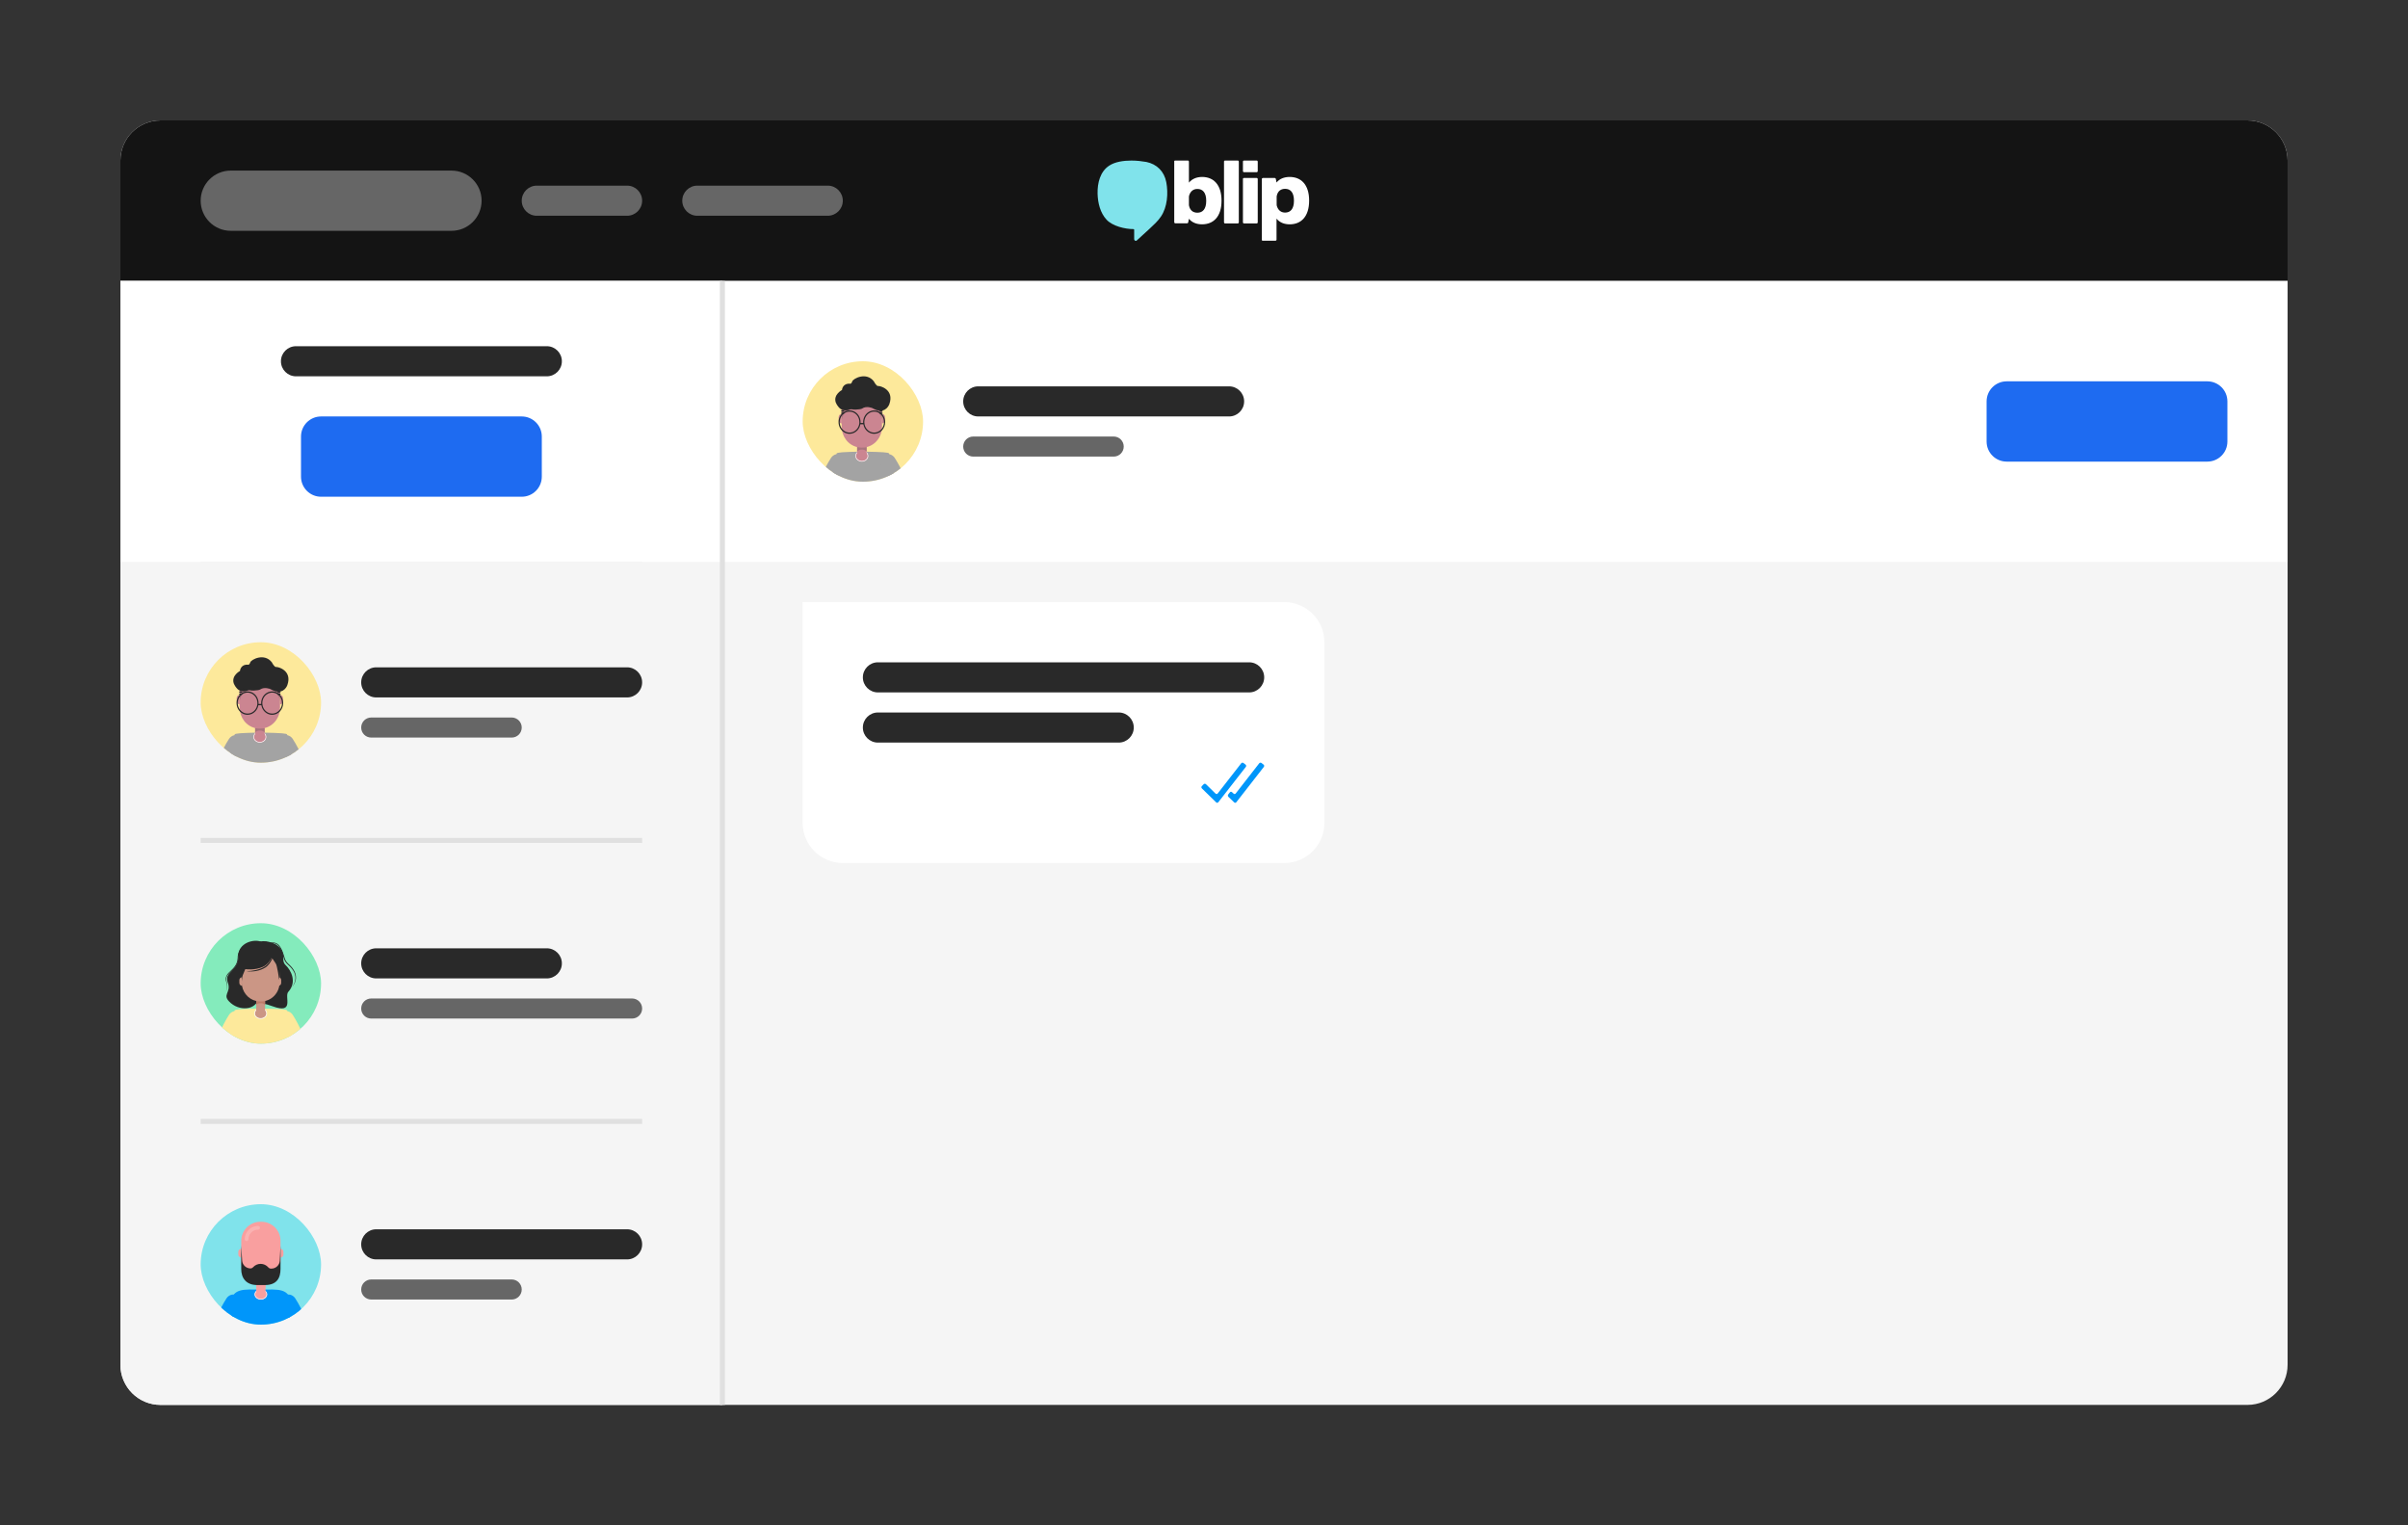 <svg width="480" height="304" viewBox="0 0 480 304" fill="none" xmlns="http://www.w3.org/2000/svg">
<rect x="0" y="0" width="480" height="304" fill="#333333" stroke="none"/>
<path d="M24 32C24 27.582 27.582 24 32 24H448C452.418 24 456 27.582 456 32V272C456 276.418 452.418 280 448 280H32C27.582 280 24 276.418 24 272V32Z" fill="#F5F5F5"/>
<path d="M24 32C24 27.582 27.582 24 32 24H448C452.418 24 456 27.582 456 32V56H24V32Z" fill="#141414"/>
<path d="M40 40C40 36.686 42.686 34 46 34H90C93.314 34 96 36.686 96 40C96 43.314 93.314 46 90 46H46C42.686 46 40 43.314 40 40Z" fill="#666666"/>
<path d="M104 40C104 38.343 105.343 37 107 37H125C126.657 37 128 38.343 128 40C128 41.657 126.657 43 125 43H107C105.343 43 104 41.657 104 40Z" fill="#666666"/>
<path d="M136 40C136 38.343 137.343 37 139 37H165C166.657 37 168 38.343 168 40C168 41.657 166.657 43 165 43H139C137.343 43 136 41.657 136 40Z" fill="#666666"/>
<path d="M251.531 47.794V35.679C251.531 35.55 251.63 35.473 251.73 35.473H254.111C254.21 35.473 254.285 35.55 254.309 35.627L254.458 36.373C255.078 35.627 255.971 35.267 257.088 35.267C259.295 35.267 260.957 36.733 260.957 39.974C260.957 43.216 259.32 44.708 257.088 44.708C255.996 44.708 255.078 44.347 254.458 43.576V47.769C254.458 47.897 254.359 47.974 254.26 47.974H251.705C251.606 48 251.531 47.923 251.531 47.794ZM254.483 40.772C254.483 40.849 254.483 40.926 254.508 41.003C254.781 41.955 255.401 42.367 256.17 42.367C257.212 42.367 257.931 41.672 257.931 40C257.931 38.328 257.212 37.634 256.17 37.634C255.351 37.634 254.731 38.045 254.508 38.997C254.483 39.074 254.483 39.126 254.483 39.203V40.772Z" fill="white"/>
<path d="M234.242 32H236.797C236.921 32 236.995 32.103 236.995 32.206V36.399C237.615 35.653 238.533 35.267 239.624 35.267C241.857 35.267 243.494 36.759 243.494 40C243.494 43.241 241.832 44.707 239.624 44.707C238.508 44.707 237.615 44.347 236.995 43.601L236.846 44.347C236.822 44.45 236.747 44.502 236.648 44.502H234.267C234.143 44.502 234.068 44.399 234.068 44.296V32.206C234.043 32.077 234.118 32 234.242 32ZM236.995 40.823C236.995 40.9 236.995 40.952 237.02 41.029C237.243 41.981 237.863 42.392 238.682 42.392C239.724 42.392 240.443 41.698 240.443 40.026C240.443 38.354 239.724 37.659 238.682 37.659C237.913 37.659 237.293 38.071 237.02 39.023C236.995 39.1 236.995 39.177 236.995 39.254V40.823Z" fill="white"/>
<path d="M244.189 32H246.744C246.868 32 246.942 32.103 246.942 32.206V44.322C246.942 44.45 246.843 44.527 246.744 44.527H244.189C244.065 44.527 243.99 44.424 243.99 44.322V32.206C243.99 32.077 244.065 32 244.189 32Z" fill="white"/>
<path d="M247.761 34.109V32.206C247.761 32.077 247.86 32 247.959 32H250.514C250.638 32 250.713 32.103 250.713 32.206V34.109C250.713 34.238 250.613 34.315 250.514 34.315H247.959C247.835 34.315 247.761 34.212 247.761 34.109ZM247.959 35.473H250.514C250.638 35.473 250.713 35.576 250.713 35.678V44.322C250.713 44.45 250.613 44.527 250.514 44.527H247.959C247.835 44.527 247.761 44.424 247.761 44.322V35.678C247.761 35.55 247.835 35.473 247.959 35.473Z" fill="white"/>
<path d="M225.535 32C223.923 32 222.261 32.257 221.12 33.003C219.284 34.187 218.739 36.502 218.788 38.611C218.838 40.437 219.309 42.418 220.574 43.781C221.765 45.068 224.245 45.659 225.932 45.659C226.006 45.659 226.081 45.711 226.081 45.813V47.666C226.081 47.846 226.23 48 226.403 48H226.428C226.502 48 226.552 47.974 226.602 47.923C227.445 47.177 228.288 46.405 229.132 45.608C229.926 44.862 230.819 44.064 231.414 43.164C232.704 41.261 232.902 38.534 232.48 36.296C232.059 34.135 230.595 32.72 228.536 32.283C227.668 32.129 226.602 32 225.535 32Z" fill="#80E3EB"/>
<path d="M144 56H456V112H144V56Z" fill="white"/>
<g clip-path="url(#clip0_12035_6919)">
<rect x="160" y="72" width="24" height="24" rx="12" fill="#FDE99B"/>
<path d="M178.908 97.272C178.414 95.214 177.223 90.398 177.223 90.398C177.223 90.156 175.759 90.079 172.477 90.016V90H172.001H171.524V90.011C168.242 90.074 166.778 90.157 166.778 90.393C166.778 90.393 165.583 95.211 165.094 97.267C164.623 99.249 166.015 101 167.335 101H176.666C177.986 101.004 179.375 99.253 178.908 97.272Z" fill="#A3A3A3"/>
<path fill-rule="evenodd" clip-rule="evenodd" d="M176.132 90.791C176.888 90.233 177.873 90.523 178.358 91.273C179.858 93.598 180.862 96.31 181.886 98.86C182.205 99.654 181.83 100.56 181.049 100.884C180.267 101.209 179.375 100.828 179.056 100.033C178.112 97.682 177.214 95.069 175.783 92.948C175.297 92.254 175.452 91.291 176.132 90.791Z" fill="#A3A3A3"/>
<path fill-rule="evenodd" clip-rule="evenodd" d="M167.868 90.791C167.112 90.233 166.127 90.523 165.642 91.273C164.142 93.598 163.138 96.31 162.114 98.86C161.795 99.654 162.17 100.56 162.951 100.884C163.733 101.209 164.625 100.828 164.944 100.033C165.888 97.682 166.786 95.069 168.217 92.948C168.703 92.254 168.548 91.291 167.868 90.791Z" fill="#A3A3A3"/>
<path d="M171.8 91.999C172.508 91.999 173.082 91.496 173.082 90.876C173.082 90.256 172.508 89.754 171.8 89.754C171.092 89.754 170.519 90.256 170.519 90.876C170.519 91.496 171.092 91.999 171.8 91.999Z" fill="#CB8591"/>
<path d="M171.8 89.889C172.438 89.889 172.948 90.333 172.948 90.876C172.948 91.42 172.43 91.865 171.8 91.865C171.17 91.865 170.645 91.421 170.645 90.876C170.645 90.331 171.163 89.889 171.8 89.889ZM171.8 89.754C171.091 89.754 170.518 90.257 170.518 90.876C170.518 91.496 171.091 92 171.8 92C172.509 92 173.075 91.497 173.075 90.876C173.075 90.255 172.502 89.754 171.8 89.754Z" fill="white"/>
<path d="M171.903 88.381H171.695C171.414 88.382 171.133 88.35 170.857 88.286V90.862C170.857 90.98 170.879 91.097 170.921 91.206C170.964 91.315 171.026 91.414 171.104 91.497C171.183 91.581 171.276 91.647 171.378 91.692C171.481 91.737 171.591 91.76 171.702 91.76H171.897C172.008 91.761 172.118 91.738 172.222 91.694C172.325 91.649 172.418 91.583 172.497 91.499C172.576 91.415 172.639 91.316 172.682 91.207C172.724 91.097 172.746 90.98 172.746 90.862V88.286C172.469 88.35 172.186 88.382 171.903 88.381Z" fill="#CB8591"/>
<path d="M170.86 89.234V89.977C170.86 89.977 171.063 89.61 171.803 89.606C172.542 89.602 172.744 90.013 172.744 90.013V89.121L170.86 89.084V89.234Z" fill="#A8747D"/>
<path d="M167.773 82.491V84.397C167.613 84.394 167.46 84.324 167.348 84.203C167.236 84.081 167.173 83.918 167.174 83.747V83.135C167.175 82.965 167.238 82.803 167.35 82.683C167.462 82.563 167.614 82.494 167.773 82.491Z" fill="#CB8591"/>
<path d="M176.422 83.135V83.742C176.422 83.912 176.359 84.076 176.247 84.197C176.135 84.319 175.982 84.388 175.822 84.391V82.491C175.981 82.494 176.133 82.563 176.245 82.683C176.357 82.803 176.42 82.965 176.422 83.135Z" fill="#CB8591"/>
<path d="M175.822 80.588V85.032C175.823 85.58 175.722 86.122 175.525 86.627C175.329 87.133 175.04 87.593 174.676 87.98C174.312 88.367 173.88 88.674 173.404 88.883C172.928 89.092 172.418 89.199 171.904 89.198H171.696C171.414 89.198 171.133 89.166 170.858 89.102C169.984 88.899 169.202 88.385 168.641 87.645C168.08 86.905 167.774 85.983 167.773 85.032V80.588C167.773 80.04 167.875 79.498 168.072 78.992C168.269 78.487 168.558 78.027 168.922 77.641C169.287 77.254 169.719 76.947 170.195 76.738C170.671 76.529 171.181 76.421 171.696 76.422H171.904C172.943 76.422 173.939 76.861 174.674 77.642C175.409 78.423 175.822 79.483 175.822 80.588Z" fill="#CB8591"/>
<path d="M171.854 81.42C171.651 81.555 171.159 81.588 170.57 81.633C169.98 81.677 169.748 81.451 169.306 81.656C168.863 81.86 167.945 81.854 167.406 81.385C167.051 81.051 166.77 80.637 166.583 80.174C166.105 78.621 167.837 77.729 167.837 77.729C167.837 77.729 167.907 76.345 169.495 76.479C169.495 76.479 169.724 76.521 169.895 75.991C170.066 75.461 172.662 74.052 174.187 75.995C174.187 75.995 174.681 76.995 175.044 76.934C175.407 76.873 178.307 77.623 177.282 80.531C177.105 81.034 176.23 82.677 173.872 81.324C173.872 81.324 172.708 80.83 171.854 81.42Z" fill="#292929"/>
<path opacity="0.2" d="M169.176 81.522C169.295 81.508 168.014 82.186 167.773 83.705V81.147H168.374L169.176 81.522Z" fill="#292929"/>
<path fill-rule="evenodd" clip-rule="evenodd" d="M167.657 81.915C167.657 81.844 167.711 81.788 167.777 81.788H168.156C168.222 81.788 168.275 81.844 168.275 81.915C168.275 81.985 168.222 82.042 168.156 82.042H167.777C167.711 82.042 167.657 81.985 167.657 81.915Z" fill="#292929"/>
<path fill-rule="evenodd" clip-rule="evenodd" d="M167.657 82.361C167.657 82.29 167.711 82.233 167.777 82.233H168.156C168.222 82.233 168.275 82.29 168.275 82.361C168.275 82.431 168.222 82.488 168.156 82.488H167.777C167.711 82.488 167.657 82.431 167.657 82.361Z" fill="#292929"/>
<path opacity="0.2" d="M174.413 81.522C174.301 81.503 175.58 82.191 175.816 83.705V81.147H175.215L174.413 81.522Z" fill="#292929"/>
<path fill-rule="evenodd" clip-rule="evenodd" d="M175.32 81.915C175.32 81.844 175.374 81.788 175.44 81.788H175.819C175.885 81.788 175.938 81.844 175.938 81.915C175.938 81.985 175.885 82.042 175.819 82.042H175.44C175.374 82.042 175.32 81.985 175.32 81.915Z" fill="#292929"/>
<path fill-rule="evenodd" clip-rule="evenodd" d="M175.32 82.361C175.32 82.29 175.374 82.233 175.44 82.233H175.819C175.885 82.233 175.938 82.29 175.938 82.361C175.938 82.431 175.885 82.488 175.819 82.488H175.44C175.374 82.488 175.32 82.431 175.32 82.361Z" fill="#292929"/>
<path fill-rule="evenodd" clip-rule="evenodd" d="M169.346 86.46C168.912 86.46 168.488 86.323 168.127 86.067C167.766 85.811 167.485 85.447 167.319 85.02C167.153 84.594 167.11 84.126 167.194 83.673C167.279 83.221 167.488 82.805 167.795 82.479C168.102 82.153 168.492 81.931 168.918 81.841C169.343 81.751 169.784 81.797 170.185 81.974C170.586 82.15 170.928 82.449 171.169 82.833C171.41 83.216 171.539 83.667 171.539 84.128C171.539 84.188 171.537 84.247 171.533 84.306H172.065C172.05 84.095 172.062 83.883 172.101 83.673C172.185 83.221 172.394 82.805 172.701 82.479C173.008 82.153 173.399 81.931 173.824 81.841C174.25 81.751 174.691 81.797 175.091 81.974C175.492 82.15 175.835 82.449 176.076 82.833C176.317 83.216 176.445 83.667 176.445 84.128C176.445 84.747 176.214 85.34 175.803 85.777C175.392 86.214 174.834 86.46 174.252 86.46C173.818 86.46 173.394 86.323 173.034 86.067C172.673 85.811 172.392 85.447 172.226 85.02C172.167 84.869 172.123 84.712 172.095 84.552H171.503C171.422 85.013 171.213 85.441 170.897 85.777C170.485 86.214 169.927 86.46 169.346 86.46ZM169.346 82.043C168.958 82.043 168.579 82.165 168.256 82.395C167.934 82.624 167.683 82.95 167.534 83.331C167.386 83.712 167.347 84.131 167.423 84.536C167.499 84.94 167.686 85.312 167.96 85.603C168.235 85.895 168.584 86.093 168.965 86.174C169.345 86.254 169.74 86.213 170.098 86.055C170.457 85.897 170.763 85.629 170.978 85.287C171.194 84.944 171.309 84.54 171.309 84.128C171.309 83.575 171.102 83.044 170.734 82.652C170.366 82.26 169.867 82.04 169.346 82.04V82.043ZM174.252 82.043C173.864 82.043 173.485 82.165 173.162 82.394C172.84 82.623 172.588 82.949 172.44 83.33C172.291 83.711 172.252 84.13 172.328 84.535C172.404 84.939 172.591 85.311 172.865 85.603C173.139 85.894 173.489 86.093 173.869 86.174C174.25 86.254 174.644 86.213 175.003 86.055C175.361 85.897 175.668 85.63 175.883 85.287C176.099 84.944 176.214 84.541 176.214 84.128C176.214 83.854 176.163 83.583 176.065 83.329C175.966 83.076 175.822 82.846 175.64 82.652C175.458 82.458 175.241 82.304 175.003 82.199C174.765 82.094 174.51 82.04 174.252 82.04V82.043Z" fill="#292929"/>
</g>
<path d="M192 80C192 78.343 193.343 77 195 77H245C246.657 77 248 78.343 248 80C248 81.657 246.657 83 245 83H195C193.343 83 192 81.657 192 80Z" fill="#292929"/>
<path d="M192 89C192 87.895 192.895 87 194 87H222C223.105 87 224 87.895 224 89C224 90.105 223.105 91 222 91H194C192.895 91 192 90.105 192 89Z" fill="#666666"/>
<path d="M396 80C396 77.791 397.791 76 400 76H440C442.209 76 444 77.791 444 80V88C444 90.209 442.209 92 440 92H400C397.791 92 396 90.209 396 88V80Z" fill="#1E6BF1"/>
<path d="M24 56H144V280H32C27.582 280 24 276.418 24 272V56Z" fill="#F5F5F5"/>
<path fill-rule="evenodd" clip-rule="evenodd" d="M128 112L40 112L40 111L128 111L128 112Z" fill="#E0E0E0"/>
<g clip-path="url(#clip1_12035_6919)">
<rect x="40" y="128" width="24" height="24" rx="12" fill="#FDE99B"/>
<path d="M58.908 153.272C58.413 151.214 57.223 146.398 57.223 146.398C57.223 146.156 55.759 146.079 52.477 146.016V146H52.001H51.524V146.011C48.242 146.074 46.778 146.157 46.778 146.393C46.778 146.393 45.583 151.211 45.093 153.267C44.623 155.249 46.015 157 47.335 157H56.666C57.986 157.004 59.374 155.253 58.908 153.272Z" fill="#A3A3A3"/>
<path fill-rule="evenodd" clip-rule="evenodd" d="M56.132 146.791C56.889 146.233 57.873 146.523 58.358 147.273C59.858 149.598 60.862 152.31 61.886 154.86C62.205 155.654 61.83 156.56 61.049 156.884C60.267 157.209 59.375 156.828 59.056 156.033C58.112 153.682 57.214 151.069 55.783 148.948C55.297 148.254 55.452 147.291 56.132 146.791Z" fill="#A3A3A3"/>
<path fill-rule="evenodd" clip-rule="evenodd" d="M47.868 146.791C47.111 146.233 46.127 146.523 45.642 147.273C44.142 149.598 43.138 152.31 42.114 154.86C41.795 155.654 42.17 156.56 42.951 156.884C43.733 157.209 44.625 156.828 44.944 156.033C45.888 153.682 46.786 151.069 48.217 148.948C48.703 148.254 48.548 147.291 47.868 146.791Z" fill="#A3A3A3"/>
<path d="M51.8 147.999C52.508 147.999 53.081 147.496 53.081 146.876C53.081 146.256 52.508 145.754 51.8 145.754C51.092 145.754 50.519 146.256 50.519 146.876C50.519 147.496 51.092 147.999 51.8 147.999Z" fill="#CB8591"/>
<path d="M51.8 145.889C52.438 145.889 52.948 146.333 52.948 146.876C52.948 147.42 52.43 147.865 51.8 147.865C51.17 147.865 50.645 147.421 50.645 146.876C50.645 146.331 51.163 145.889 51.8 145.889ZM51.8 145.754C51.091 145.754 50.518 146.257 50.518 146.876C50.518 147.496 51.091 148 51.8 148C52.509 148 53.075 147.497 53.075 146.876C53.075 146.255 52.502 145.754 51.8 145.754Z" fill="white"/>
<path d="M51.903 144.381H51.695C51.413 144.382 51.133 144.35 50.857 144.286V146.862C50.857 146.98 50.879 147.096 50.921 147.206C50.964 147.315 51.026 147.414 51.104 147.497C51.183 147.581 51.276 147.647 51.378 147.692C51.481 147.737 51.591 147.76 51.702 147.76H51.897C52.008 147.761 52.118 147.738 52.221 147.694C52.325 147.649 52.418 147.583 52.497 147.499C52.576 147.415 52.639 147.316 52.681 147.207C52.724 147.097 52.746 146.98 52.746 146.862V144.286C52.469 144.35 52.186 144.382 51.903 144.381Z" fill="#CB8591"/>
<path d="M50.86 145.234V145.977C50.86 145.977 51.063 145.61 51.803 145.606C52.542 145.602 52.744 146.013 52.744 146.013V145.121L50.86 145.084V145.234Z" fill="#A8747D"/>
<path d="M47.773 138.491V140.397C47.613 140.394 47.46 140.324 47.348 140.203C47.236 140.081 47.173 139.918 47.174 139.747V139.135C47.175 138.965 47.239 138.803 47.35 138.683C47.462 138.563 47.614 138.494 47.773 138.491Z" fill="#CB8591"/>
<path d="M56.422 139.135V139.742C56.422 139.912 56.359 140.076 56.247 140.197C56.135 140.319 55.982 140.388 55.822 140.391V138.491C55.981 138.494 56.133 138.563 56.245 138.683C56.357 138.803 56.42 138.965 56.422 139.135Z" fill="#CB8591"/>
<path d="M55.822 136.588V141.032C55.823 141.58 55.722 142.122 55.525 142.628C55.329 143.133 55.04 143.593 54.676 143.98C54.312 144.367 53.88 144.674 53.404 144.883C52.928 145.092 52.418 145.199 51.904 145.198H51.696C51.414 145.198 51.133 145.166 50.858 145.102C49.984 144.899 49.202 144.385 48.641 143.645C48.08 142.905 47.774 141.983 47.773 141.032V136.588C47.773 136.04 47.875 135.498 48.072 134.992C48.269 134.487 48.558 134.027 48.922 133.641C49.287 133.254 49.719 132.947 50.195 132.738C50.671 132.529 51.181 132.421 51.696 132.422H51.904C52.943 132.422 53.94 132.861 54.674 133.642C55.409 134.423 55.822 135.483 55.822 136.588Z" fill="#CB8591"/>
<path d="M51.854 137.42C51.651 137.555 51.159 137.588 50.569 137.633C49.98 137.677 49.748 137.451 49.306 137.656C48.863 137.86 47.945 137.854 47.406 137.385C47.051 137.051 46.77 136.637 46.584 136.174C46.105 134.621 47.837 133.729 47.837 133.729C47.837 133.729 47.907 132.345 49.495 132.479C49.495 132.479 49.724 132.521 49.895 131.991C50.066 131.461 52.662 130.052 54.187 131.995C54.187 131.995 54.681 132.995 55.044 132.934C55.407 132.873 58.307 133.623 57.282 136.531C57.105 137.034 56.23 138.676 53.872 137.324C53.872 137.324 52.708 136.83 51.854 137.42Z" fill="#292929"/>
<path opacity="0.2" d="M49.176 137.522C49.295 137.508 48.014 138.186 47.773 139.705V137.147H48.374L49.176 137.522Z" fill="#292929"/>
<path fill-rule="evenodd" clip-rule="evenodd" d="M47.657 137.915C47.657 137.845 47.711 137.788 47.777 137.788H48.156C48.222 137.788 48.275 137.845 48.275 137.915C48.275 137.985 48.222 138.042 48.156 138.042H47.777C47.711 138.042 47.657 137.985 47.657 137.915Z" fill="#292929"/>
<path fill-rule="evenodd" clip-rule="evenodd" d="M47.657 138.361C47.657 138.29 47.711 138.233 47.777 138.233H48.156C48.222 138.233 48.275 138.29 48.275 138.361C48.275 138.431 48.222 138.488 48.156 138.488H47.777C47.711 138.488 47.657 138.431 47.657 138.361Z" fill="#292929"/>
<path opacity="0.2" d="M54.413 137.522C54.301 137.503 55.58 138.191 55.816 139.705V137.147H55.215L54.413 137.522Z" fill="#292929"/>
<path fill-rule="evenodd" clip-rule="evenodd" d="M55.32 137.915C55.32 137.845 55.374 137.788 55.44 137.788H55.819C55.885 137.788 55.938 137.845 55.938 137.915C55.938 137.985 55.885 138.042 55.819 138.042H55.44C55.374 138.042 55.32 137.985 55.32 137.915Z" fill="#292929"/>
<path fill-rule="evenodd" clip-rule="evenodd" d="M55.32 138.361C55.32 138.29 55.374 138.233 55.44 138.233H55.819C55.885 138.233 55.938 138.29 55.938 138.361C55.938 138.431 55.885 138.488 55.819 138.488H55.44C55.374 138.488 55.32 138.431 55.32 138.361Z" fill="#292929"/>
<path fill-rule="evenodd" clip-rule="evenodd" d="M49.346 142.46C48.912 142.46 48.488 142.323 48.127 142.067C47.767 141.811 47.485 141.447 47.319 141.02C47.153 140.594 47.11 140.126 47.194 139.673C47.279 139.221 47.488 138.805 47.795 138.479C48.102 138.153 48.492 137.931 48.918 137.841C49.343 137.751 49.784 137.797 50.185 137.974C50.586 138.15 50.928 138.449 51.169 138.833C51.41 139.216 51.539 139.667 51.539 140.128C51.539 140.188 51.537 140.247 51.533 140.306H52.065C52.05 140.095 52.062 139.883 52.101 139.673C52.185 139.221 52.394 138.805 52.701 138.479C53.008 138.153 53.399 137.931 53.824 137.841C54.25 137.751 54.691 137.797 55.092 137.974C55.492 138.15 55.835 138.449 56.076 138.833C56.317 139.216 56.446 139.667 56.446 140.128C56.446 140.747 56.214 141.34 55.803 141.777C55.392 142.214 54.834 142.46 54.252 142.46C53.818 142.46 53.394 142.323 53.033 142.067C52.673 141.811 52.392 141.447 52.226 141.02C52.167 140.869 52.123 140.712 52.095 140.552H51.503C51.422 141.013 51.213 141.441 50.897 141.777C50.485 142.214 49.928 142.46 49.346 142.46ZM49.346 138.043C48.958 138.043 48.579 138.166 48.256 138.395C47.934 138.624 47.683 138.95 47.534 139.331C47.386 139.712 47.347 140.131 47.423 140.536C47.499 140.94 47.686 141.312 47.961 141.603C48.235 141.895 48.584 142.093 48.965 142.174C49.345 142.254 49.74 142.213 50.098 142.055C50.456 141.897 50.763 141.63 50.978 141.287C51.194 140.944 51.309 140.541 51.309 140.128C51.309 139.575 51.102 139.044 50.734 138.652C50.366 138.26 49.867 138.04 49.346 138.04V138.043ZM54.252 138.043C53.864 138.043 53.485 138.165 53.162 138.394C52.84 138.623 52.588 138.949 52.44 139.33C52.291 139.711 52.252 140.13 52.328 140.535C52.404 140.94 52.591 141.311 52.865 141.603C53.139 141.894 53.489 142.093 53.869 142.174C54.25 142.254 54.644 142.213 55.003 142.055C55.361 141.897 55.668 141.63 55.883 141.287C56.099 140.944 56.214 140.541 56.214 140.128C56.214 139.854 56.163 139.583 56.065 139.329C55.966 139.076 55.822 138.846 55.64 138.652C55.458 138.458 55.241 138.304 55.003 138.199C54.765 138.094 54.51 138.04 54.252 138.04V138.043Z" fill="#292929"/>
</g>
<path d="M72 136C72 134.343 73.343 133 75 133H125C126.657 133 128 134.343 128 136C128 137.657 126.657 139 125 139H75C73.343 139 72 137.657 72 136Z" fill="#292929"/>
<path d="M72 145C72 143.895 72.895 143 74 143H102C103.105 143 104 143.895 104 145C104 146.105 103.105 147 102 147H74C72.895 147 72 146.105 72 145Z" fill="#666666"/>
<path fill-rule="evenodd" clip-rule="evenodd" d="M128 168L40 168L40 167L128 167L128 168Z" fill="#E0E0E0"/>
<g clip-path="url(#clip2_12035_6919)">
<rect x="40" y="184" width="24" height="24" rx="12" fill="#84EBBC"/>
<path d="M58.908 208.272C58.413 206.214 57.223 201.398 57.223 201.398C57.223 201.156 55.759 201.079 52.477 201.016V201H52.001H51.524V201.011C48.242 201.074 46.778 201.157 46.778 201.393C46.778 201.393 45.583 206.211 45.093 208.267C44.623 210.249 46.015 212 47.335 212H56.666C57.986 212.004 59.374 210.253 58.908 208.272Z" fill="#FDE99B"/>
<path fill-rule="evenodd" clip-rule="evenodd" d="M56.132 201.791C56.889 201.233 57.873 201.523 58.358 202.273C59.858 204.598 60.862 207.31 61.886 209.86C62.205 210.654 61.83 211.56 61.049 211.884C60.267 212.209 59.375 211.828 59.056 211.033C58.112 208.682 57.214 206.069 55.783 203.948C55.297 203.254 55.452 202.291 56.132 201.791Z" fill="#FDE99B"/>
<path fill-rule="evenodd" clip-rule="evenodd" d="M47.868 201.791C47.111 201.233 46.127 201.523 45.642 202.273C44.142 204.598 43.138 207.31 42.114 209.86C41.795 210.654 42.17 211.56 42.951 211.884C43.733 212.209 44.625 211.828 44.944 211.033C45.888 208.682 46.786 206.069 48.217 203.948C48.703 203.254 48.548 202.291 47.868 201.791Z" fill="#FDE99B"/>
<path d="M51.825 188.532C52.009 188.497 54.023 186.853 55.807 188.942C57.069 190.42 55.914 191.397 56.995 192.416C57.952 193.32 59.282 195.704 57.465 197.677C56.613 198.602 58.837 202.194 54.316 200.547C51.444 199.499 51.205 200.159 51.205 200.159L51.825 188.532Z" fill="#292929"/>
<path d="M53.227 189.081C53.227 189.081 53.324 188.208 51.987 187.667C50.651 187.126 47.431 187.838 47.493 190.684C47.555 193.529 44.61 193.659 45.404 195.799C46.199 197.938 43.995 198.217 46.05 199.95C48.106 201.683 51.65 201.226 51.601 198.252C51.552 195.279 53.227 189.081 53.227 189.081Z" fill="#292929"/>
<path d="M51.954 203C52.618 203 53.157 202.543 53.157 201.98C53.157 201.417 52.618 200.96 51.954 200.96C51.29 200.96 50.752 201.417 50.752 201.98C50.752 202.543 51.29 203 51.954 203Z" fill="#CB9685"/>
<path fill-rule="evenodd" clip-rule="evenodd" d="M51.954 201.034C51.316 201.034 50.823 201.47 50.823 201.98C50.823 202.49 51.316 202.926 51.954 202.926C52.592 202.926 53.085 202.49 53.085 201.98C53.085 201.47 52.592 201.034 51.954 201.034ZM50.68 201.98C50.68 201.363 51.264 200.886 51.954 200.886C52.644 200.886 53.228 201.363 53.228 201.98C53.228 202.597 52.644 203.074 51.954 203.074C51.264 203.074 50.68 202.597 50.68 201.98Z" fill="white"/>
<path d="M52.053 199.05H51.858C51.594 199.05 51.33 199.021 51.072 198.962V201.303C51.072 201.41 51.093 201.516 51.132 201.615C51.172 201.714 51.23 201.804 51.304 201.88C51.377 201.956 51.465 202.016 51.561 202.057C51.657 202.098 51.76 202.119 51.864 202.119H52.047C52.152 202.119 52.256 202.098 52.352 202.057C52.449 202.015 52.536 201.955 52.61 201.878C52.684 201.801 52.742 201.711 52.781 201.611C52.821 201.511 52.84 201.404 52.84 201.297V198.956C52.581 199.016 52.318 199.048 52.053 199.05Z" fill="#CB9685"/>
<path d="M51.075 199.599V200.272C51.075 200.272 51.263 199.941 51.955 199.941C52.648 199.941 52.84 200.311 52.84 200.311V199.495L51.072 199.462L51.075 199.599Z" fill="#BF7D68"/>
<path d="M55.73 191.765V195.803C55.731 196.301 55.636 196.793 55.452 197.253C55.267 197.713 54.997 198.13 54.655 198.482C54.313 198.834 53.908 199.113 53.461 199.302C53.015 199.492 52.536 199.59 52.053 199.589H51.858C51.594 199.589 51.331 199.56 51.072 199.502C50.254 199.317 49.521 198.85 48.995 198.178C48.469 197.506 48.182 196.669 48.182 195.806V191.765C48.182 190.761 48.569 189.799 49.258 189.089C49.948 188.379 50.883 187.98 51.858 187.98H52.053C53.029 187.98 53.964 188.379 54.653 189.089C55.343 189.799 55.73 190.761 55.73 191.765Z" fill="#CB9685"/>
<path d="M48.271 194.75V196.482C48.121 196.479 47.978 196.416 47.873 196.306C47.767 196.195 47.709 196.047 47.709 195.892V195.34C47.709 195.185 47.768 195.037 47.873 194.927C47.978 194.816 48.121 194.753 48.271 194.75Z" fill="#CB9685"/>
<path d="M56.054 195.34V195.892C56.055 196.047 55.996 196.195 55.891 196.306C55.786 196.416 55.642 196.479 55.492 196.482V194.75C55.642 194.753 55.785 194.816 55.891 194.927C55.996 195.037 56.055 195.185 56.054 195.34Z" fill="#CB9685"/>
<path d="M52.122 188.539C52.6 188.264 53.111 188.051 53.64 187.907C53.911 187.841 54.189 187.816 54.466 187.832C54.749 187.849 55.025 187.936 55.269 188.086C55.511 188.241 55.712 188.454 55.856 188.708L55.969 188.887C56.003 188.948 56.037 189.01 56.07 189.073C56.142 189.196 56.197 189.326 56.26 189.453C56.371 189.713 56.467 189.98 56.545 190.253C56.626 190.522 56.694 190.793 56.785 191.05C56.872 191.305 57.001 191.543 57.164 191.754C57.343 191.96 57.536 192.151 57.742 192.327C57.944 192.521 58.132 192.731 58.304 192.954C58.477 193.179 58.625 193.422 58.745 193.681C58.99 194.202 59.061 194.792 58.947 195.359C58.799 195.906 58.521 196.407 58.138 196.816C58.488 196.389 58.734 195.882 58.856 195.338C58.95 194.795 58.865 194.235 58.617 193.746C58.556 193.624 58.488 193.506 58.413 193.393C58.344 193.269 58.258 193.17 58.174 193.06C58.004 192.847 57.819 192.647 57.62 192.463C57.406 192.282 57.206 192.086 57.022 191.874C56.844 191.647 56.705 191.392 56.61 191.117C56.514 190.848 56.447 190.574 56.371 190.308C56.295 190.043 56.204 189.783 56.099 189.528C56.042 189.405 55.989 189.282 55.922 189.159C55.89 189.098 55.86 189.036 55.826 188.978L55.72 188.802C55.591 188.566 55.411 188.365 55.195 188.214C54.972 188.068 54.719 187.979 54.456 187.954C54.19 187.931 53.922 187.947 53.66 188.001C53.394 188.052 53.133 188.126 52.879 188.223C52.622 188.315 52.377 188.437 52.122 188.539Z" fill="#292929"/>
<path d="M53.26 189.514C53.258 189.347 53.222 189.182 53.154 189.031C53.086 188.879 52.987 188.744 52.865 188.634C52.626 188.408 52.346 188.232 52.041 188.116C51.739 188.001 51.421 187.94 51.099 187.935C50.778 187.925 50.457 187.952 50.142 188.017C49.826 188.08 49.518 188.179 49.223 188.313C48.931 188.445 48.66 188.623 48.419 188.839C47.937 189.272 47.633 189.878 47.569 190.534C47.552 190.695 47.548 190.857 47.536 191.033C47.523 191.205 47.498 191.376 47.462 191.544C47.384 191.882 47.25 192.203 47.066 192.494C46.7 193.078 46.163 193.498 45.698 193.954C45.46 194.171 45.277 194.444 45.165 194.751C45.119 194.906 45.1 195.068 45.108 195.23C45.119 195.393 45.149 195.555 45.198 195.711C45.306 196.035 45.349 196.377 45.325 196.718C45.309 196.886 45.274 197.051 45.221 197.211C45.164 197.37 45.099 197.526 45.025 197.677C45.165 197.375 45.251 197.048 45.278 196.714C45.288 196.381 45.233 196.05 45.116 195.74C45.059 195.577 45.021 195.408 45.004 195.236C44.991 195.061 45.008 194.886 45.053 194.717C45.164 194.389 45.351 194.093 45.598 193.855C45.829 193.609 46.076 193.391 46.308 193.158C46.544 192.932 46.752 192.678 46.931 192.403C47.102 192.127 47.226 191.823 47.297 191.505C47.33 191.345 47.352 191.182 47.364 191.019C47.373 190.859 47.374 190.684 47.394 190.512C47.433 190.168 47.532 189.834 47.687 189.526C47.843 189.218 48.056 188.943 48.314 188.718C48.567 188.493 48.853 188.309 49.161 188.174C49.467 188.036 49.788 187.937 50.118 187.882C50.444 187.822 50.776 187.801 51.106 187.819C51.439 187.832 51.767 187.904 52.075 188.033C52.381 188.166 52.659 188.358 52.894 188.6C53.01 188.722 53.104 188.864 53.173 189.02C53.243 189.174 53.273 189.344 53.26 189.514Z" fill="#292929"/>
<path d="M51.584 187.784C48.713 187.302 47.468 191.144 47.636 192.028C47.724 192.487 47.875 193.241 47.995 193.858C47.995 193.858 48.342 196.051 48.273 195.574C48.258 195.46 48.249 195.345 48.246 195.23C48.236 194.927 48.288 194.625 48.399 194.343C48.61 193.806 48.895 193.147 48.895 193.147C48.895 193.147 50.782 193.452 52.451 192.673C54.12 191.894 54.784 189.402 54.784 189.402C54.784 189.402 54.456 188.267 51.584 187.784Z" fill="#292929"/>
<path d="M51.715 187.658C55.704 186.967 56.306 190.992 56.132 191.875C55.959 192.758 55.626 195.316 55.626 195.316C55.626 194.966 55.254 192.482 54.981 192.057C53.597 189.887 51.715 187.658 51.715 187.658Z" fill="#292929"/>
<path d="M54.759 189.401C54.714 189.73 54.641 190.054 54.541 190.37C54.445 190.689 54.321 190.999 54.173 191.296C54.027 191.598 53.848 191.882 53.64 192.143C53.535 192.274 53.422 192.397 53.302 192.513C53.238 192.568 53.174 192.623 53.109 192.677C53.077 192.704 53.046 192.732 53.011 192.757L52.906 192.826C52.343 193.174 51.72 193.409 51.072 193.517C50.753 193.576 50.43 193.61 50.106 193.619C49.784 193.631 49.461 193.614 49.142 193.569C49.778 193.553 50.412 193.47 51.032 193.322C51.338 193.25 51.639 193.157 51.933 193.043C52.007 193.016 52.078 192.982 52.151 192.95C52.224 192.918 52.295 192.89 52.364 192.852L52.573 192.743C52.641 192.705 52.702 192.66 52.768 192.62L52.866 192.559C52.897 192.536 52.926 192.511 52.956 192.486L53.14 192.329C53.249 192.216 53.364 192.11 53.462 191.986C53.666 191.741 53.847 191.476 54.001 191.195C54.161 190.914 54.303 190.622 54.426 190.322C54.553 190.021 54.664 189.714 54.759 189.401Z" fill="#292929"/>
</g>
<path d="M72 192C72 190.343 73.343 189 75 189H109C110.657 189 112 190.343 112 192C112 193.657 110.657 195 109 195H75C73.343 195 72 193.657 72 192Z" fill="#292929"/>
<path d="M72 201C72 199.895 72.895 199 74 199H126C127.105 199 128 199.895 128 201C128 202.105 127.105 203 126 203H74C72.895 203 72 202.105 72 201Z" fill="#666666"/>
<path fill-rule="evenodd" clip-rule="evenodd" d="M128 224L40 224L40 223L128 223L128 224Z" fill="#E0E0E0"/>
<path d="M72 248C72 246.343 73.343 245 75 245H125C126.657 245 128 246.343 128 248C128 249.657 126.657 251 125 251H75C73.343 251 72 249.657 72 248Z" fill="#292929"/>
<path d="M72 257C72 255.895 72.895 255 74 255H102C103.105 255 104 255.895 104 257C104 258.105 103.105 259 102 259H74C72.895 259 72 258.105 72 257Z" fill="#666666"/>
<g clip-path="url(#clip3_12035_6919)">
<rect x="40" y="240" width="24" height="24" rx="12" fill="#80E3EB"/>
<path d="M58 260.265C58 263.988 55.314 270.5 52 270.5C48.686 270.5 46 263.988 46 260.265C46 256.543 48.686 257.02 52 257.02C55.314 257.02 58 256.543 58 260.265Z" fill="#0096FA"/>
<path fill-rule="evenodd" clip-rule="evenodd" d="M56.632 258.291C57.389 257.733 58.373 258.023 58.858 258.773C60.358 261.098 61.362 263.81 62.386 266.36C62.705 267.154 62.33 268.06 61.549 268.384C60.767 268.709 59.875 268.328 59.556 267.533C58.612 265.182 57.714 262.569 56.283 260.448C55.797 259.754 55.952 258.791 56.632 258.291Z" fill="#0096FA"/>
<path fill-rule="evenodd" clip-rule="evenodd" d="M47.368 258.291C46.611 257.733 45.627 258.023 45.142 258.773C43.642 261.098 42.638 263.81 41.614 266.36C41.295 267.154 41.67 268.06 42.451 268.384C43.233 268.709 44.125 268.328 44.444 267.533C45.388 265.182 46.286 262.569 47.717 260.448C48.203 259.754 48.048 258.791 47.368 258.291Z" fill="#0096FA"/>
<path d="M52 259C52.689 259 53.248 258.541 53.248 257.974C53.248 257.408 52.689 256.949 52 256.949C51.311 256.949 50.752 257.408 50.752 257.974C50.752 258.541 51.311 259 52 259Z" fill="#F99F9F"/>
<path fill-rule="evenodd" clip-rule="evenodd" d="M52 258.876C52.644 258.876 53.124 258.451 53.124 257.974C53.124 257.498 52.644 257.073 52 257.073C51.356 257.073 50.876 257.498 50.876 257.974C50.876 258.451 51.356 258.876 52 258.876ZM53.248 257.974C53.248 258.541 52.689 259 52 259C51.311 259 50.752 258.541 50.752 257.974C50.752 257.408 51.311 256.949 52 256.949C52.689 256.949 53.248 257.408 53.248 257.974Z" fill="white"/>
<path d="M55.918 247.305V251.364C55.919 251.864 55.82 252.359 55.629 252.821C55.437 253.283 55.156 253.703 54.802 254.056C54.447 254.41 54.026 254.69 53.563 254.881C53.1 255.072 52.603 255.17 52.102 255.169H51.906C51.631 255.169 51.358 255.14 51.09 255.081C50.24 254.895 49.48 254.426 48.934 253.75C48.389 253.075 48.091 252.234 48.09 251.366V247.305C48.09 246.296 48.492 245.328 49.208 244.614C49.923 243.901 50.894 243.5 51.906 243.5H52.108C53.119 243.502 54.088 243.903 54.802 244.617C55.517 245.33 55.918 246.297 55.918 247.305Z" fill="#F99F9F"/>
<path d="M48.084 248.89V250.631C47.928 250.628 47.779 250.564 47.67 250.453C47.561 250.342 47.5 250.193 47.5 250.037V249.483C47.5 249.327 47.561 249.178 47.67 249.067C47.779 248.956 47.928 248.893 48.084 248.89Z" fill="#F99F9F"/>
<path d="M56.5 249.483V250.037C56.5 250.193 56.439 250.342 56.33 250.453C56.221 250.564 56.072 250.628 55.916 250.631V248.89C56.072 248.893 56.22 248.956 56.329 249.067C56.438 249.178 56.5 249.327 56.5 249.483Z" fill="#F99F9F"/>
<path opacity="0.2" fill-rule="evenodd" clip-rule="evenodd" d="M51.447 245.07C50.938 245.07 50.45 245.272 50.09 245.63C49.73 245.989 49.528 246.476 49.528 246.983C49.528 247.188 49.361 247.355 49.156 247.355C48.95 247.355 48.783 247.188 48.783 246.983C48.783 246.279 49.064 245.603 49.563 245.105C50.063 244.607 50.74 244.327 51.447 244.327C51.652 244.327 51.819 244.493 51.819 244.699C51.819 244.904 51.652 245.07 51.447 245.07Z" fill="white"/>
<path d="M52.102 255.169H51.906C51.631 255.169 51.358 255.14 51.09 255.081V257.434C51.091 257.649 51.177 257.856 51.33 258.009C51.482 258.161 51.689 258.248 51.906 258.25H52.096C52.204 258.25 52.311 258.228 52.41 258.187C52.51 258.146 52.601 258.085 52.677 258.009C52.754 257.933 52.814 257.842 52.855 257.743C52.897 257.643 52.918 257.536 52.918 257.429V255.082C52.65 255.14 52.376 255.169 52.102 255.169Z" fill="#F99F9F"/>
<path d="M51.086 255.96V256.638C51.086 256.638 51.283 256.302 52.002 256.298C52.721 256.295 52.92 256.67 52.92 256.67V255.856L51.086 255.823V255.96Z" fill="#F99F9F"/>
<path d="M55.769 251.255C55.748 251.685 55.561 252.089 55.247 252.384C54.933 252.679 54.517 252.842 54.085 252.837H54.008C53.908 252.836 53.809 252.813 53.718 252.77C53.627 252.727 53.547 252.666 53.482 252.59C53.295 252.373 53.063 252.198 52.803 252.077C52.542 251.956 52.259 251.892 51.972 251.889C51.685 251.886 51.4 251.944 51.138 252.06C50.875 252.175 50.64 252.345 50.448 252.559C50.382 252.634 50.301 252.694 50.209 252.735C50.118 252.776 50.019 252.797 49.919 252.798C49.496 252.794 49.091 252.63 48.785 252.339C48.478 252.049 48.294 251.653 48.268 251.233L48.084 248.246V252.91C48.084 254.68 49.019 256.115 51.296 256.115H52.803C55.197 256.115 55.918 254.68 55.918 252.91V248.246L55.769 251.255Z" fill="#292929"/>
</g>
<path d="M24 56H144V112H24V56Z" fill="white"/>
<path d="M56 72C56 70.343 57.343 69 59 69H109C110.657 69 112 70.343 112 72C112 73.657 110.657 75 109 75H59C57.343 75 56 73.657 56 72Z" fill="#292929"/>
<path d="M60 87C60 84.791 61.791 83 64 83H104C106.209 83 108 84.791 108 87V95C108 97.209 106.209 99 104 99H64C61.791 99 60 97.209 60 95V87Z" fill="#1E6BF1"/>
<path fill-rule="evenodd" clip-rule="evenodd" d="M143.5 56V280H144.5V56H143.5Z" fill="#E0E0E0"/>
<path d="M160 120H256C260.418 120 264 123.582 264 128V164C264 168.418 260.418 172 256 172H168C163.582 172 160 168.418 160 164V120Z" fill="white"/>
<path d="M172 135C172 133.343 173.343 132 175 132H249C250.657 132 252 133.343 252 135C252 136.657 250.657 138 249 138H175C173.343 138 172 136.657 172 135Z" fill="#292929"/>
<path d="M172 145C172 143.343 173.343 142 175 142H223C224.657 142 226 143.343 226 145C226 146.657 224.657 148 223 148H175C173.343 148 172 146.657 172 145Z" fill="#292929"/>
<path d="M251.876 152.392L251.458 152.067C251.391 152.015 251.307 151.992 251.223 152.002C251.14 152.013 251.064 152.056 251.011 152.122L246.322 158.139C246.298 158.171 246.267 158.198 246.232 158.217C246.196 158.236 246.157 158.248 246.117 158.25C246.077 158.253 246.036 158.247 245.998 158.233C245.961 158.218 245.927 158.196 245.898 158.168L245.585 157.883C245.557 157.854 245.522 157.832 245.485 157.817C245.447 157.803 245.407 157.797 245.366 157.799C245.326 157.802 245.287 157.813 245.251 157.833C245.216 157.852 245.185 157.879 245.161 157.911L244.83 158.334C244.778 158.404 244.753 158.49 244.759 158.577C244.764 158.663 244.801 158.745 244.862 158.808L246.017 159.916C246.143 160.039 246.333 160.025 246.441 159.887L251.932 152.841C251.984 152.774 252.007 152.689 251.997 152.605C251.986 152.521 251.943 152.445 251.876 152.392ZM248.287 152.392L247.868 152.067C247.802 152.015 247.717 151.992 247.634 152.002C247.55 152.013 247.474 152.056 247.422 152.122L242.732 158.139C242.708 158.171 242.677 158.198 242.642 158.217C242.606 158.236 242.567 158.248 242.527 158.25C242.487 158.253 242.446 158.247 242.409 158.233C242.371 158.218 242.337 158.196 242.308 158.168L240.39 156.291C240.329 156.233 240.248 156.2 240.164 156.201C240.079 156.202 239.999 156.236 239.939 156.296L239.569 156.676C239.51 156.736 239.478 156.817 239.479 156.902C239.48 156.986 239.514 157.067 239.574 157.126L242.427 159.914C242.552 160.037 242.743 160.024 242.85 159.885L248.342 152.839C248.393 152.772 248.417 152.688 248.406 152.604C248.396 152.521 248.353 152.445 248.287 152.392Z" fill="#0096FA"/>
<defs>
<clipPath id="clip0_12035_6919">
<rect x="160" y="72" width="24" height="24" rx="12" fill="white"/>
</clipPath>
<clipPath id="clip1_12035_6919">
<rect x="40" y="128" width="24" height="24" rx="12" fill="white"/>
</clipPath>
<clipPath id="clip2_12035_6919">
<rect x="40" y="184" width="24" height="24" rx="12" fill="white"/>
</clipPath>
<clipPath id="clip3_12035_6919">
<rect x="40" y="240" width="24" height="24" rx="12" fill="white"/>
</clipPath>
</defs>
</svg>
